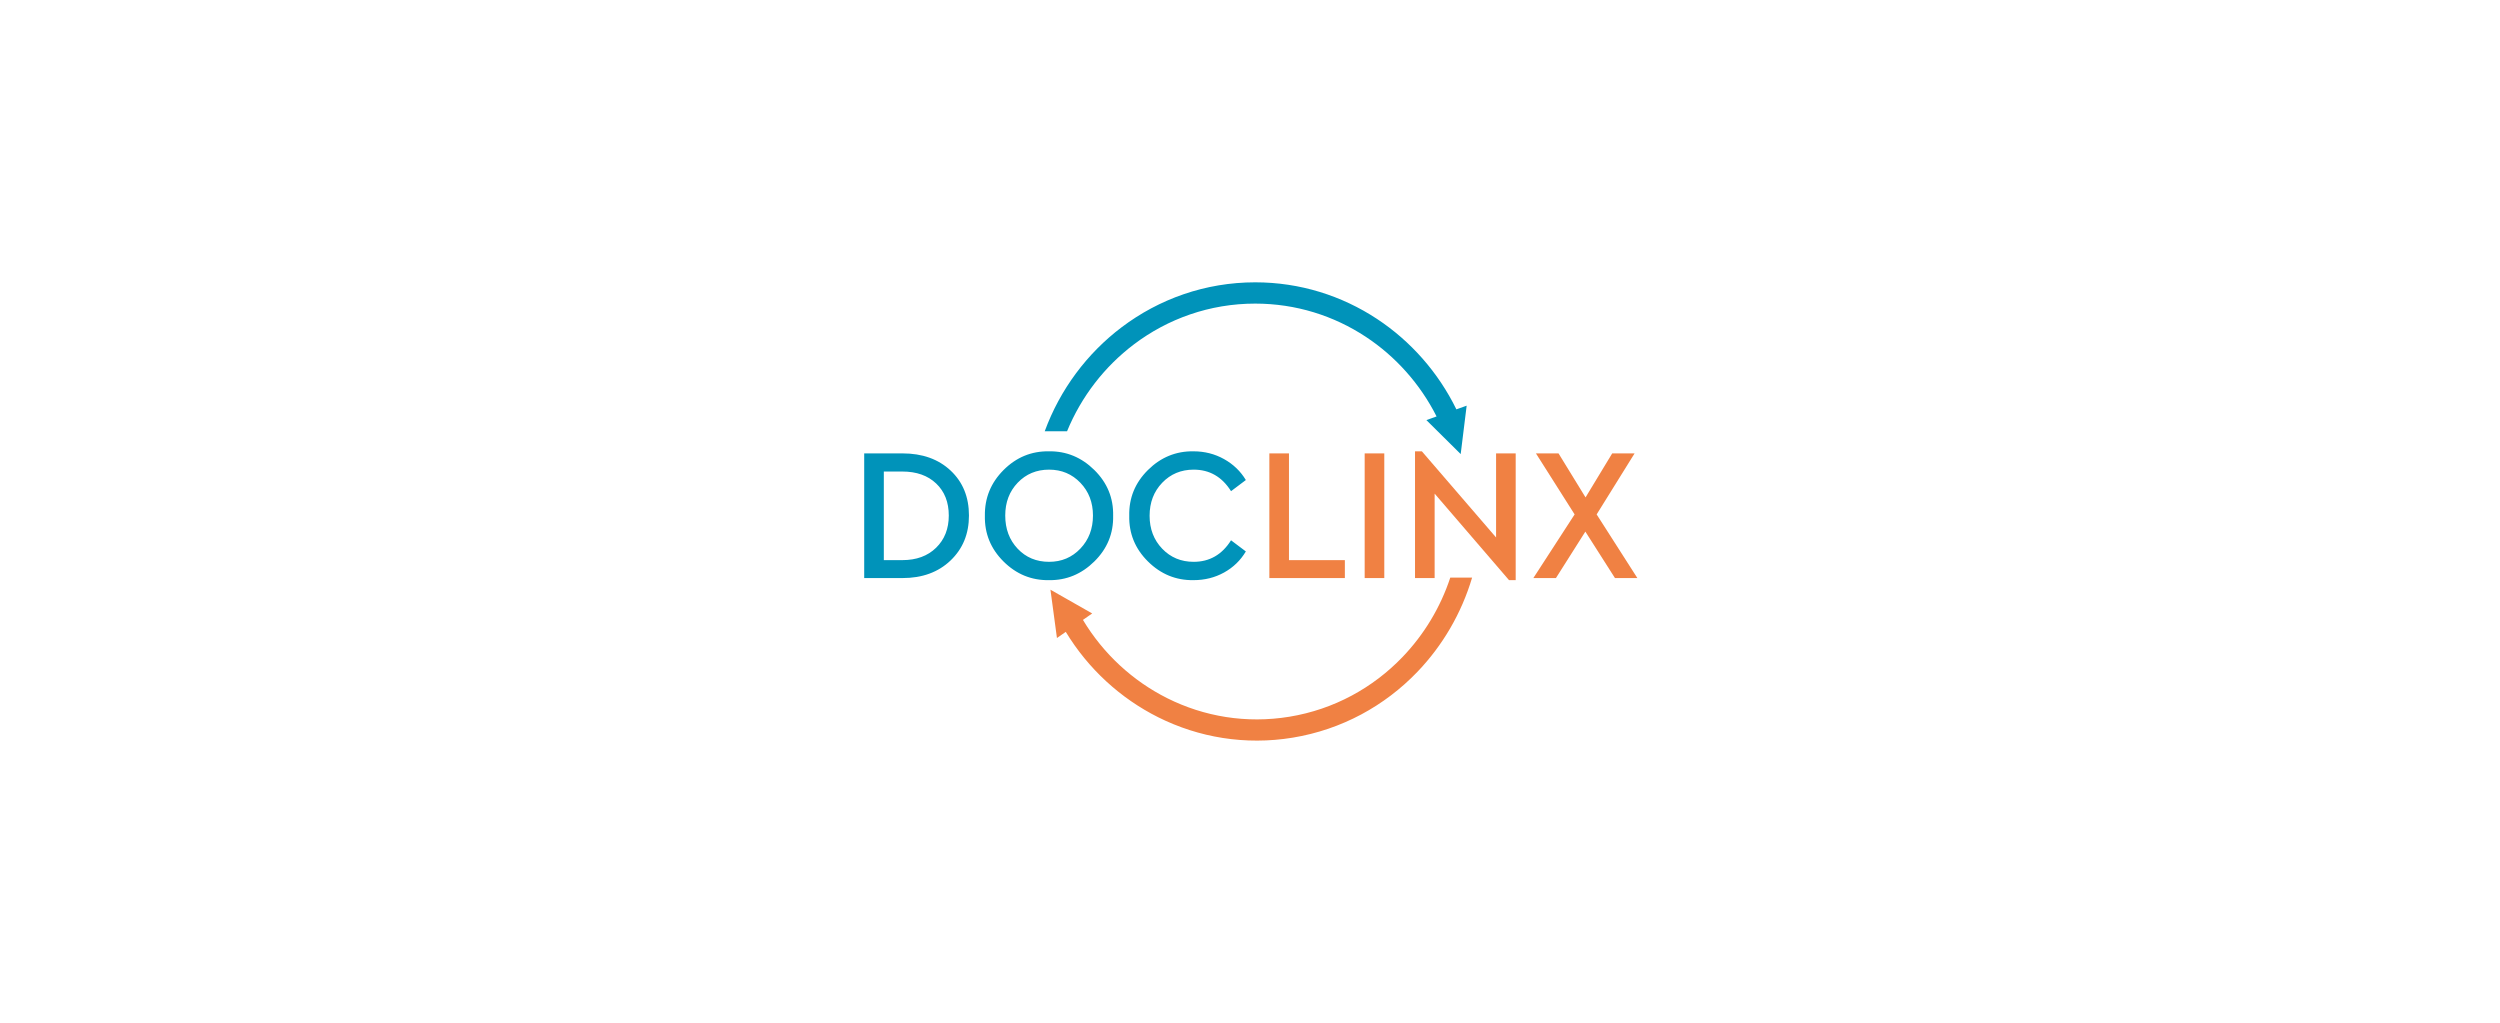 <svg width="1166" height="477" viewBox="0 0 1166 477" fill="none" xmlns="http://www.w3.org/2000/svg">
<g clip-path="url(#clip0_2692_1177)">
<path d="M592.027 269.611V211.464H601.177V261.242H627.245V269.611H592.027ZM686.595 269.386C681.657 286.014 672.82 301.126 661.005 313.418C645.88 329.154 625.862 340.276 602.888 344.05C580.707 347.693 559.021 343.936 540.251 334.561C522.608 325.75 507.548 311.969 497.077 294.702L492.962 297.572L489.928 275.032L509.397 286.114L505.082 289.121C514.593 304.973 528.357 317.623 544.504 325.687C561.526 334.189 581.214 337.593 601.369 334.283C622.202 330.861 640.363 320.765 654.094 306.48C664.135 296.034 671.804 283.344 676.416 269.386H686.595ZM697.771 211.464H706.921V270.581H703.813L669.113 230.231V269.611H659.963V210.496H663.157L697.771 250.67V211.464ZM763.668 269.611H753.222L739.411 247.939L725.686 269.611H715.154L734.404 239.921L716.363 211.464H726.895L739.497 231.992L751.927 211.464H762.372L744.677 239.921L763.668 269.611ZM636.483 269.611V211.464H645.633V269.611H636.483Z" fill="#F08143"/>
<path d="M487.263 201.128C494.423 181.628 506.995 164.832 523.108 152.652C540.543 139.472 562.108 131.676 585.433 131.676C606.361 131.676 625.865 137.946 642.238 148.746C657.986 159.135 670.832 173.71 679.256 190.924L684.051 189.207L681.266 211.78L665.271 195.933L670.02 194.232C662.37 179.093 650.937 166.273 636.998 157.079C622.15 147.285 604.446 141.599 585.433 141.599C564.235 141.599 544.671 148.659 528.88 160.596C515.208 170.932 504.345 184.914 497.678 201.128H487.263ZM403.064 269.611V211.464H420.933C430.198 211.464 437.679 214.137 443.377 219.482C449.074 224.827 451.922 231.816 451.922 240.45C451.922 248.966 449.059 255.955 443.334 261.418C437.607 266.88 430.141 269.611 420.933 269.611H403.064ZM459.347 240.538C459.231 232.257 462.138 225.149 468.065 219.218C473.993 213.286 481.042 210.378 489.214 210.496C497.328 210.378 504.393 213.286 510.406 219.218C516.42 225.149 519.34 232.257 519.168 240.538C519.34 248.82 516.42 255.926 510.406 261.858C504.393 267.791 497.328 270.698 489.214 270.581C481.042 270.698 473.978 267.791 468.022 261.858C462.066 255.926 459.175 248.82 459.347 240.538ZM509.758 240.45C509.758 234.342 507.802 229.246 503.889 225.164C499.975 221.082 495.113 219.041 489.3 219.041C483.431 219.041 478.554 221.068 474.669 225.12C470.784 229.173 468.843 234.283 468.843 240.45C468.843 246.676 470.77 251.829 474.626 255.912C478.481 259.993 483.373 262.034 489.3 262.034C495.113 262.034 499.975 259.979 503.889 255.867C507.802 251.756 509.758 246.617 509.758 240.45ZM526.68 240.538C526.507 232.257 529.413 225.149 535.398 219.218C541.382 213.286 548.461 210.378 556.633 210.496C561.812 210.496 566.56 211.7 570.876 214.108C575.192 216.516 578.587 219.775 581.062 223.887L574.156 229.085C569.955 222.389 564.143 219.041 556.719 219.041C550.85 219.041 545.958 221.082 542.045 225.164C538.132 229.246 536.175 234.371 536.175 240.538C536.175 246.705 538.132 251.829 542.045 255.912C545.958 259.993 550.85 262.034 556.719 262.034C564.143 262.034 569.955 258.686 574.156 251.992L581.062 257.189C578.587 261.359 575.207 264.634 570.919 267.013C566.632 269.391 561.87 270.581 556.633 270.581C548.461 270.698 541.382 267.791 535.398 261.858C529.413 255.926 526.507 248.82 526.68 240.538ZM412.214 261.242H420.847C427.407 261.242 432.658 259.318 436.6 255.471C440.542 251.624 442.513 246.617 442.513 240.45C442.513 234.224 440.557 229.246 436.643 225.517C432.73 221.787 427.464 219.923 420.847 219.923H412.214V261.242Z" fill="#0093BA"/>
</g>
<defs>
<clipPath id="clip0_2692_1177">
<rect width="367" height="219" fill="white" transform="translate(400 129)"/>
</clipPath>
</defs>
</svg>
